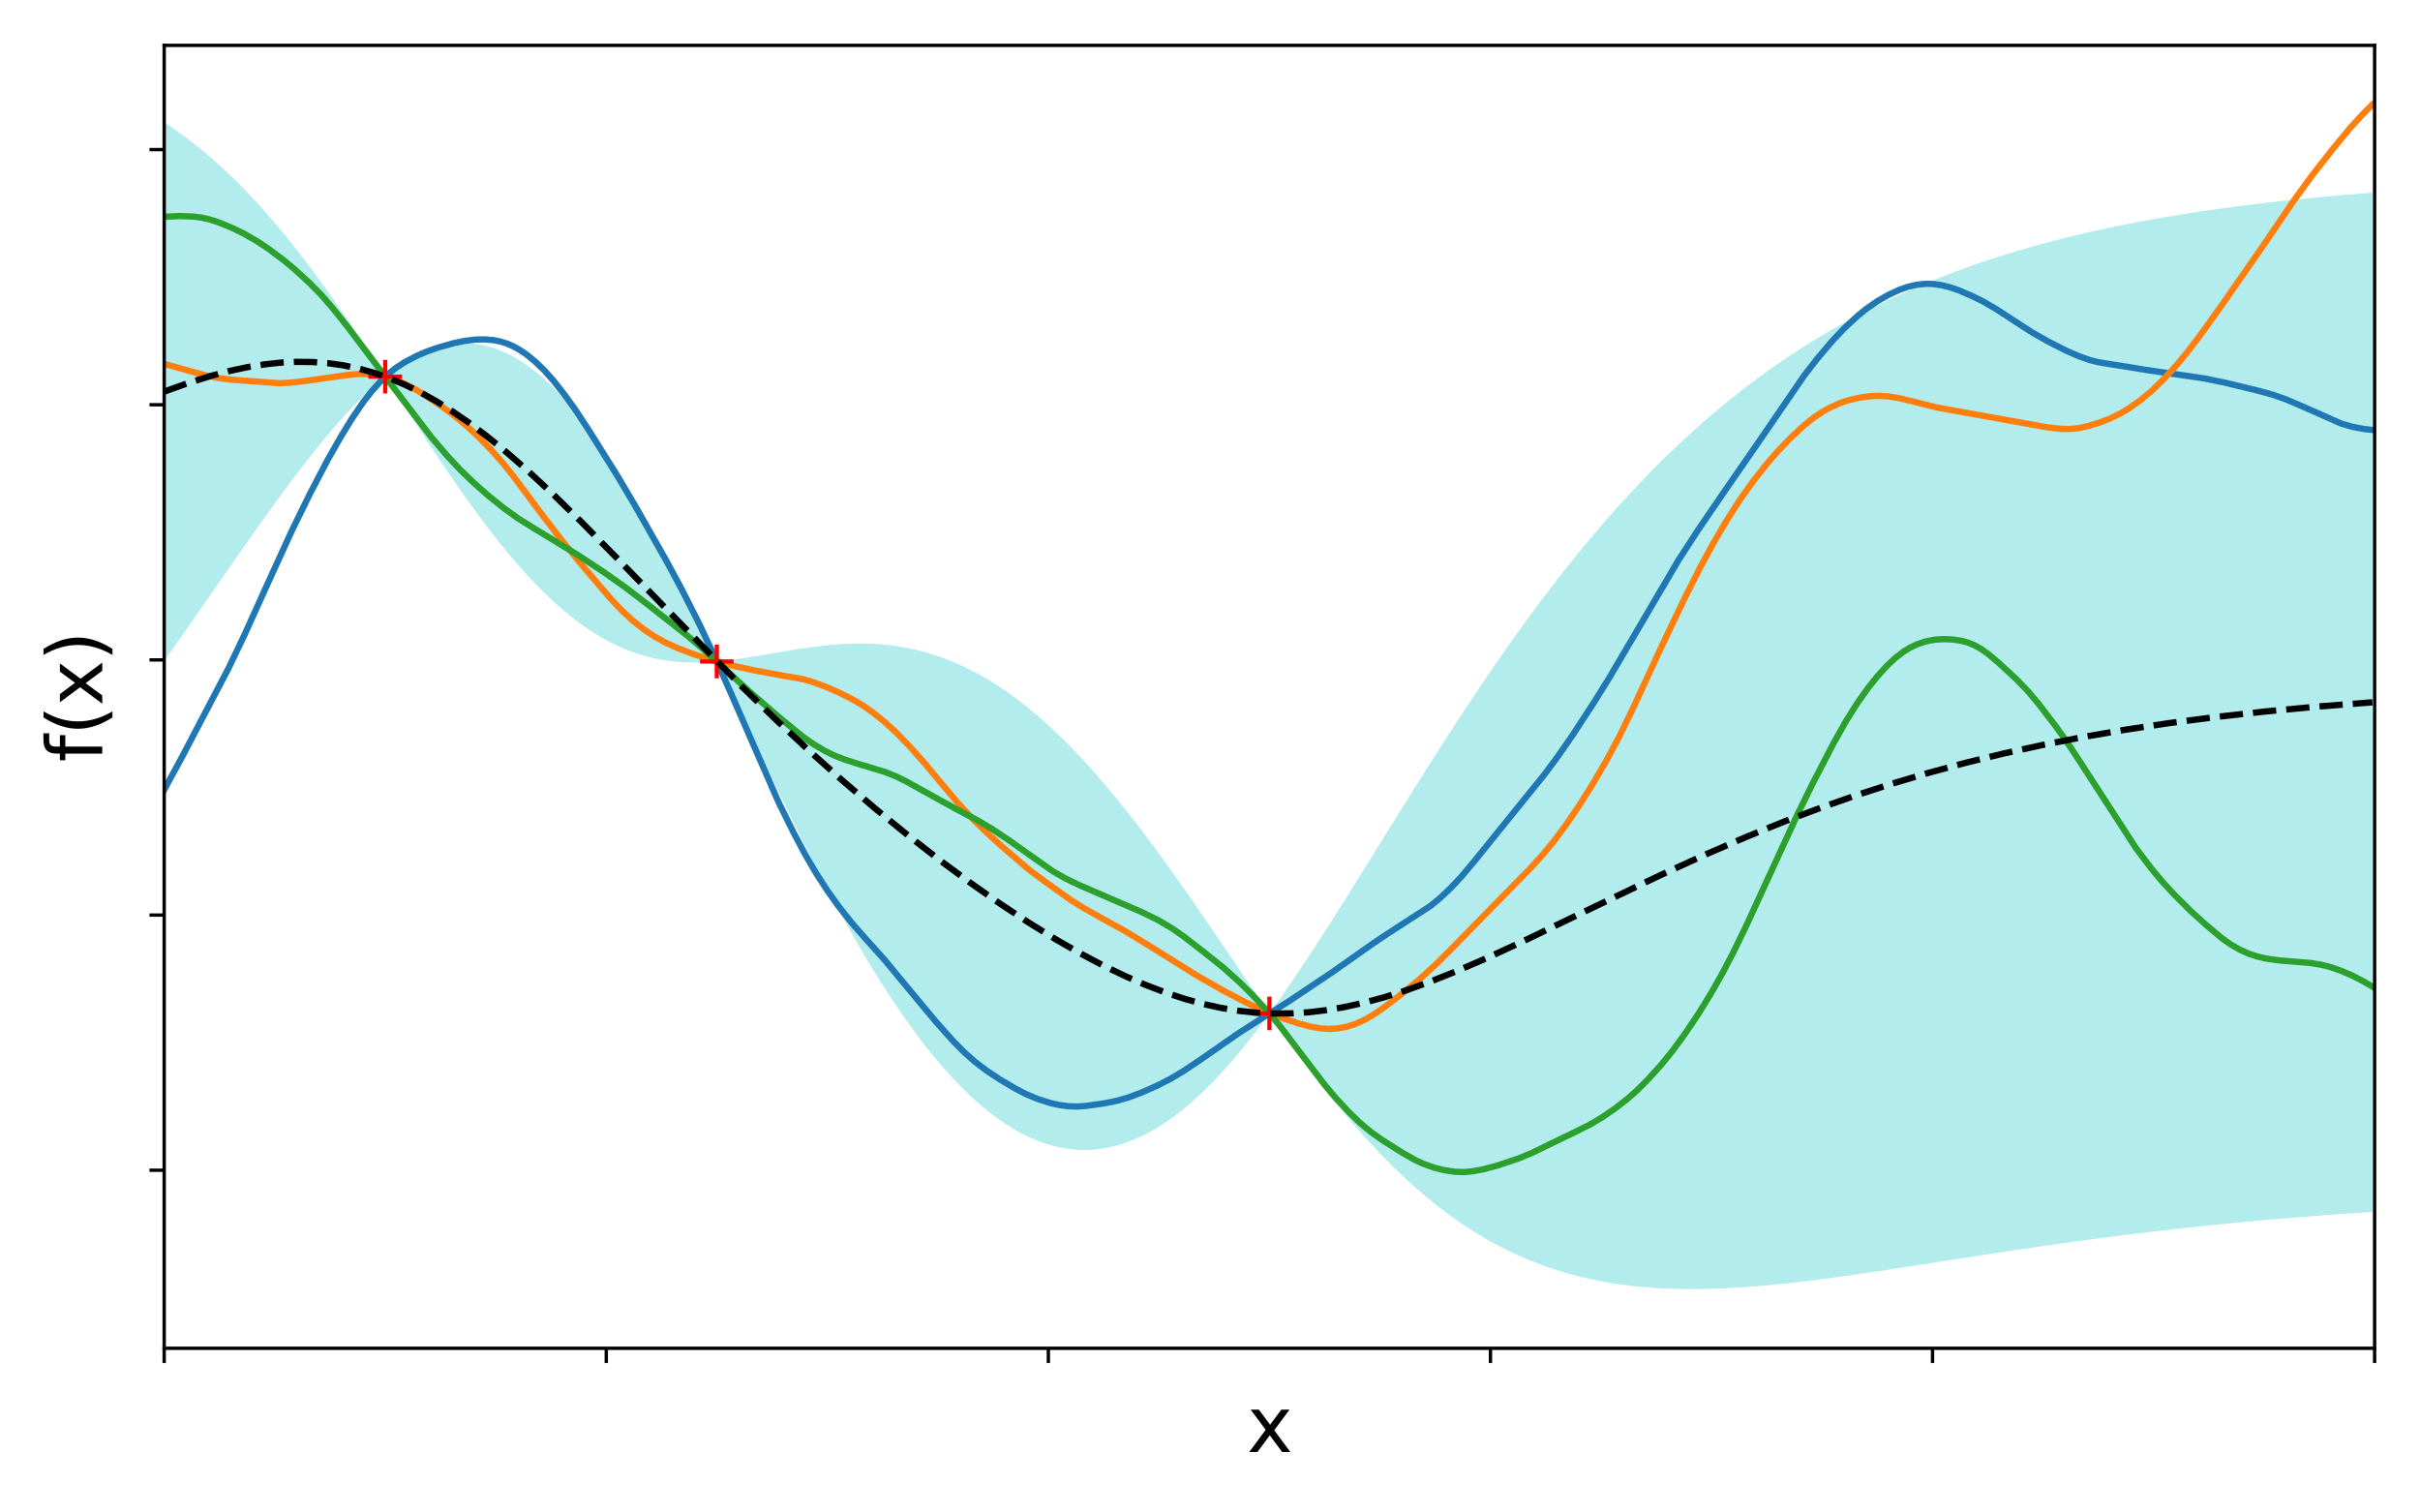 <?xml version="1.0" encoding="utf-8" standalone="no"?>
<!DOCTYPE svg PUBLIC "-//W3C//DTD SVG 1.1//EN"
  "http://www.w3.org/Graphics/SVG/1.1/DTD/svg11.dtd">
<svg xmlns:xlink="http://www.w3.org/1999/xlink" width="576pt" height="360pt" viewBox="0 0 576 360" xmlns="http://www.w3.org/2000/svg" version="1.1">
 <defs>
  <style type="text/css">*{stroke-linejoin: round; stroke-linecap: butt}</style>
 </defs>
 <g id="figure_1">
  <g id="patch_1">
   <path d="M 0 360 
L 576 360 
L 576 0 
L 0 0 
z
" style="fill: #ffffff"/>
  </g>
  <g id="axes_1">
   <g id="patch_2">
    <path d="M 39.08 320.92 
L 565.2 320.92 
L 565.2 10.8 
L 39.08 10.8 
z
" style="fill: #ffffff"/>
   </g>
   <g id="patch_3">
    <path d="M 39.08 157.317 
L 39.606 156.574 
L 40.132 155.83 
L 40.658 155.084 
L 41.184 154.338 
L 41.711 153.59 
L 42.237 152.841 
L 42.763 152.091 
L 43.289 151.34 
L 43.815 150.588 
L 44.341 149.835 
L 44.867 149.082 
L 45.393 148.327 
L 45.92 147.572 
L 46.446 146.817 
L 46.972 146.06 
L 47.498 145.304 
L 48.024 144.547 
L 48.55 143.789 
L 49.076 143.031 
L 49.602 142.273 
L 50.129 141.515 
L 50.655 140.757 
L 51.181 139.999 
L 51.707 139.241 
L 52.233 138.483 
L 52.759 137.725 
L 53.285 136.968 
L 53.811 136.211 
L 54.337 135.454 
L 54.864 134.698 
L 55.39 133.943 
L 55.916 133.188 
L 56.442 132.435 
L 56.968 131.682 
L 57.494 130.93 
L 58.02 130.18 
L 58.546 129.43 
L 59.073 128.682 
L 59.599 127.935 
L 60.125 127.19 
L 60.651 126.446 
L 61.177 125.704 
L 61.703 124.964 
L 62.229 124.225 
L 62.755 123.489 
L 63.282 122.755 
L 63.808 122.023 
L 64.334 121.293 
L 64.86 120.565 
L 65.386 119.841 
L 65.912 119.118 
L 66.438 118.399 
L 66.964 117.682 
L 67.49 116.969 
L 68.017 116.258 
L 68.543 115.551 
L 69.069 114.847 
L 69.595 114.146 
L 70.121 113.449 
L 70.647 112.756 
L 71.173 112.067 
L 71.699 111.381 
L 72.226 110.7 
L 72.752 110.023 
L 73.278 109.35 
L 73.804 108.682 
L 74.33 108.018 
L 74.856 107.359 
L 75.382 106.705 
L 75.908 106.056 
L 76.435 105.412 
L 76.961 104.774 
L 77.487 104.141 
L 78.013 103.513 
L 78.539 102.891 
L 79.065 102.275 
L 79.591 101.665 
L 80.117 101.062 
L 80.643 100.464 
L 81.17 99.873 
L 81.696 99.289 
L 82.222 98.711 
L 82.748 98.14 
L 83.274 97.577 
L 83.8 97.02 
L 84.326 96.471 
L 84.852 95.93 
L 85.379 95.396 
L 85.905 94.87 
L 86.431 94.352 
L 86.957 93.842 
L 87.483 93.341 
L 88.009 92.848 
L 88.535 92.364 
L 89.061 91.888 
L 89.588 91.422 
L 90.114 90.966 
L 90.64 90.519 
L 91.166 90.086 
L 91.692 89.767 
L 92.218 90.467 
L 92.744 91.272 
L 93.27 92.081 
L 93.796 92.892 
L 94.323 93.703 
L 94.849 94.515 
L 95.375 95.327 
L 95.901 96.139 
L 96.427 96.95 
L 96.953 97.761 
L 97.479 98.571 
L 98.005 99.381 
L 98.532 100.189 
L 99.058 100.996 
L 99.584 101.802 
L 100.11 102.606 
L 100.636 103.409 
L 101.162 104.21 
L 101.688 105.009 
L 102.214 105.806 
L 102.741 106.6 
L 103.267 107.392 
L 103.793 108.182 
L 104.319 108.969 
L 104.845 109.753 
L 105.371 110.534 
L 105.897 111.312 
L 106.423 112.086 
L 106.949 112.857 
L 107.476 113.625 
L 108.002 114.389 
L 108.528 115.149 
L 109.054 115.905 
L 109.58 116.657 
L 110.106 117.405 
L 110.632 118.148 
L 111.158 118.887 
L 111.685 119.622 
L 112.211 120.352 
L 112.737 121.076 
L 113.263 121.796 
L 113.789 122.511 
L 114.315 123.221 
L 114.841 123.925 
L 115.367 124.624 
L 115.894 125.318 
L 116.42 126.005 
L 116.946 126.687 
L 117.472 127.364 
L 117.998 128.034 
L 118.524 128.698 
L 119.05 129.356 
L 119.576 130.008 
L 120.102 130.654 
L 120.629 131.293 
L 121.155 131.926 
L 121.681 132.552 
L 122.207 133.172 
L 122.733 133.784 
L 123.259 134.39 
L 123.785 134.989 
L 124.311 135.581 
L 124.838 136.166 
L 125.364 136.744 
L 125.89 137.314 
L 126.416 137.878 
L 126.942 138.434 
L 127.468 138.982 
L 127.994 139.523 
L 128.52 140.057 
L 129.047 140.583 
L 129.573 141.101 
L 130.099 141.612 
L 130.625 142.115 
L 131.151 142.61 
L 131.677 143.097 
L 132.203 143.576 
L 132.729 144.048 
L 133.255 144.511 
L 133.782 144.967 
L 134.308 145.414 
L 134.834 145.854 
L 135.36 146.285 
L 135.886 146.708 
L 136.412 147.123 
L 136.938 147.53 
L 137.464 147.928 
L 137.991 148.318 
L 138.517 148.7 
L 139.043 149.074 
L 139.569 149.44 
L 140.095 149.797 
L 140.621 150.146 
L 141.147 150.487 
L 141.673 150.819 
L 142.2 151.143 
L 142.726 151.459 
L 143.252 151.767 
L 143.778 152.066 
L 144.304 152.357 
L 144.83 152.64 
L 145.356 152.915 
L 145.882 153.181 
L 146.408 153.439 
L 146.935 153.689 
L 147.461 153.931 
L 147.987 154.165 
L 148.513 154.391 
L 149.039 154.609 
L 149.565 154.818 
L 150.091 155.02 
L 150.617 155.214 
L 151.144 155.4 
L 151.67 155.578 
L 152.196 155.748 
L 152.722 155.911 
L 153.248 156.066 
L 153.774 156.213 
L 154.3 156.353 
L 154.826 156.486 
L 155.353 156.611 
L 155.879 156.728 
L 156.405 156.839 
L 156.931 156.942 
L 157.457 157.038 
L 157.983 157.127 
L 158.509 157.21 
L 159.035 157.285 
L 159.561 157.354 
L 160.088 157.416 
L 160.614 157.472 
L 161.14 157.521 
L 161.666 157.564 
L 162.192 157.6 
L 162.718 157.631 
L 163.244 157.656 
L 163.77 157.674 
L 164.297 157.687 
L 164.823 157.695 
L 165.349 157.697 
L 165.875 157.694 
L 166.401 157.685 
L 166.927 157.672 
L 167.453 157.654 
L 167.979 157.631 
L 168.506 157.603 
L 169.032 157.572 
L 169.558 157.538 
L 170.084 157.503 
L 170.61 157.567 
L 171.136 158.572 
L 171.662 159.68 
L 172.188 160.794 
L 172.714 161.911 
L 173.241 163.029 
L 173.767 164.147 
L 174.293 165.267 
L 174.819 166.387 
L 175.345 167.507 
L 175.871 168.627 
L 176.397 169.748 
L 176.923 170.867 
L 177.45 171.987 
L 177.976 173.105 
L 178.502 174.223 
L 179.028 175.339 
L 179.554 176.455 
L 180.08 177.569 
L 180.606 178.681 
L 181.132 179.792 
L 181.659 180.9 
L 182.185 182.007 
L 182.711 183.111 
L 183.237 184.213 
L 183.763 185.313 
L 184.289 186.41 
L 184.815 187.504 
L 185.341 188.595 
L 185.867 189.683 
L 186.394 190.768 
L 186.92 191.849 
L 187.446 192.927 
L 187.972 194.001 
L 188.498 195.072 
L 189.024 196.139 
L 189.55 197.201 
L 190.076 198.26 
L 190.603 199.314 
L 191.129 200.364 
L 191.655 201.409 
L 192.181 202.45 
L 192.707 203.486 
L 193.233 204.517 
L 193.759 205.544 
L 194.285 206.565 
L 194.812 207.581 
L 195.338 208.592 
L 195.864 209.598 
L 196.39 210.598 
L 196.916 211.593 
L 197.442 212.582 
L 197.968 213.566 
L 198.494 214.543 
L 199.02 215.515 
L 199.547 216.48 
L 200.073 217.44 
L 200.599 218.394 
L 201.125 219.341 
L 201.651 220.282 
L 202.177 221.216 
L 202.703 222.144 
L 203.229 223.066 
L 203.756 223.981 
L 204.282 224.889 
L 204.808 225.79 
L 205.334 226.685 
L 205.86 227.572 
L 206.386 228.453 
L 206.912 229.327 
L 207.438 230.193 
L 207.965 231.053 
L 208.491 231.905 
L 209.017 232.749 
L 209.543 233.587 
L 210.069 234.417 
L 210.595 235.239 
L 211.121 236.054 
L 211.647 236.862 
L 212.173 237.661 
L 212.7 238.453 
L 213.226 239.237 
L 213.752 240.014 
L 214.278 240.782 
L 214.804 241.543 
L 215.33 242.296 
L 215.856 243.04 
L 216.382 243.777 
L 216.909 244.505 
L 217.435 245.226 
L 217.961 245.938 
L 218.487 246.642 
L 219.013 247.337 
L 219.539 248.025 
L 220.065 248.703 
L 220.591 249.374 
L 221.118 250.036 
L 221.644 250.69 
L 222.17 251.335 
L 222.696 251.971 
L 223.222 252.599 
L 223.748 253.218 
L 224.274 253.829 
L 224.8 254.431 
L 225.326 255.024 
L 225.853 255.608 
L 226.379 256.184 
L 226.905 256.75 
L 227.431 257.308 
L 227.957 257.857 
L 228.483 258.397 
L 229.009 258.928 
L 229.535 259.45 
L 230.062 259.963 
L 230.588 260.467 
L 231.114 260.962 
L 231.64 261.448 
L 232.166 261.925 
L 232.692 262.392 
L 233.218 262.85 
L 233.744 263.3 
L 234.271 263.74 
L 234.797 264.17 
L 235.323 264.592 
L 235.849 265.004 
L 236.375 265.407 
L 236.901 265.8 
L 237.427 266.184 
L 237.953 266.559 
L 238.479 266.925 
L 239.006 267.28 
L 239.532 267.627 
L 240.058 267.964 
L 240.584 268.292 
L 241.11 268.61 
L 241.636 268.918 
L 242.162 269.217 
L 242.688 269.507 
L 243.215 269.787 
L 243.741 270.057 
L 244.267 270.318 
L 244.793 270.569 
L 245.319 270.811 
L 245.845 271.043 
L 246.371 271.265 
L 246.897 271.478 
L 247.424 271.681 
L 247.95 271.874 
L 248.476 272.058 
L 249.002 272.232 
L 249.528 272.396 
L 250.054 272.551 
L 250.58 272.696 
L 251.106 272.831 
L 251.632 272.956 
L 252.159 273.072 
L 252.685 273.177 
L 253.211 273.273 
L 253.737 273.36 
L 254.263 273.436 
L 254.789 273.503 
L 255.315 273.56 
L 255.841 273.607 
L 256.368 273.644 
L 256.894 273.672 
L 257.42 273.69 
L 257.946 273.698 
L 258.472 273.696 
L 258.998 273.684 
L 259.524 273.663 
L 260.05 273.632 
L 260.577 273.591 
L 261.103 273.54 
L 261.629 273.479 
L 262.155 273.409 
L 262.681 273.328 
L 263.207 273.238 
L 263.733 273.139 
L 264.259 273.029 
L 264.785 272.91 
L 265.312 272.781 
L 265.838 272.642 
L 266.364 272.494 
L 266.89 272.335 
L 267.416 272.167 
L 267.942 271.99 
L 268.468 271.802 
L 268.994 271.605 
L 269.521 271.399 
L 270.047 271.182 
L 270.573 270.957 
L 271.099 270.721 
L 271.625 270.476 
L 272.151 270.221 
L 272.677 269.957 
L 273.203 269.683 
L 273.73 269.4 
L 274.256 269.107 
L 274.782 268.805 
L 275.308 268.493 
L 275.834 268.173 
L 276.36 267.842 
L 276.886 267.502 
L 277.412 267.153 
L 277.938 266.795 
L 278.465 266.428 
L 278.991 266.051 
L 279.517 265.665 
L 280.043 265.27 
L 280.569 264.866 
L 281.095 264.453 
L 281.621 264.031 
L 282.147 263.6 
L 282.674 263.16 
L 283.2 262.711 
L 283.726 262.253 
L 284.252 261.787 
L 284.778 261.312 
L 285.304 260.828 
L 285.83 260.336 
L 286.356 259.835 
L 286.883 259.325 
L 287.409 258.807 
L 287.935 258.281 
L 288.461 257.747 
L 288.987 257.204 
L 289.513 256.653 
L 290.039 256.095 
L 290.565 255.528 
L 291.091 254.953 
L 291.618 254.37 
L 292.144 253.78 
L 292.67 253.182 
L 293.196 252.576 
L 293.722 251.963 
L 294.248 251.343 
L 294.774 250.715 
L 295.3 250.08 
L 295.827 249.437 
L 296.353 248.788 
L 296.879 248.132 
L 297.405 247.469 
L 297.931 246.8 
L 298.457 246.123 
L 298.983 245.441 
L 299.509 244.752 
L 300.036 244.057 
L 300.562 243.357 
L 301.088 242.651 
L 301.614 241.943 
L 302.14 241.335 
L 302.666 241.98 
L 303.192 242.73 
L 303.718 243.481 
L 304.244 244.23 
L 304.771 244.976 
L 305.297 245.72 
L 305.823 246.462 
L 306.349 247.2 
L 306.875 247.936 
L 307.401 248.668 
L 307.927 249.397 
L 308.453 250.123 
L 308.98 250.845 
L 309.506 251.564 
L 310.032 252.279 
L 310.558 252.99 
L 311.084 253.698 
L 311.61 254.402 
L 312.136 255.101 
L 312.662 255.797 
L 313.189 256.489 
L 313.715 257.176 
L 314.241 257.86 
L 314.767 258.539 
L 315.293 259.213 
L 315.819 259.883 
L 316.345 260.549 
L 316.871 261.21 
L 317.397 261.867 
L 317.924 262.519 
L 318.45 263.166 
L 318.976 263.809 
L 319.502 264.447 
L 320.028 265.08 
L 320.554 265.708 
L 321.08 266.331 
L 321.606 266.949 
L 322.133 267.563 
L 322.659 268.171 
L 323.185 268.775 
L 323.711 269.373 
L 324.237 269.966 
L 324.763 270.554 
L 325.289 271.137 
L 325.815 271.715 
L 326.342 272.288 
L 326.868 272.855 
L 327.394 273.418 
L 327.92 273.975 
L 328.446 274.527 
L 328.972 275.073 
L 329.498 275.614 
L 330.024 276.15 
L 330.55 276.681 
L 331.077 277.207 
L 331.603 277.727 
L 332.129 278.242 
L 332.655 278.751 
L 333.181 279.256 
L 333.707 279.754 
L 334.233 280.248 
L 334.759 280.736 
L 335.286 281.219 
L 335.812 281.697 
L 336.338 282.17 
L 336.864 282.637 
L 337.39 283.099 
L 337.916 283.555 
L 338.442 284.006 
L 338.968 284.452 
L 339.495 284.893 
L 340.021 285.329 
L 340.547 285.759 
L 341.073 286.184 
L 341.599 286.604 
L 342.125 287.018 
L 342.651 287.428 
L 343.177 287.832 
L 343.703 288.231 
L 344.23 288.625 
L 344.756 289.014 
L 345.282 289.398 
L 345.808 289.777 
L 346.334 290.15 
L 346.86 290.519 
L 347.386 290.882 
L 347.912 291.241 
L 348.439 291.595 
L 348.965 291.943 
L 349.491 292.287 
L 350.017 292.626 
L 350.543 292.96 
L 351.069 293.289 
L 351.595 293.613 
L 352.121 293.932 
L 352.648 294.247 
L 353.174 294.557 
L 353.7 294.862 
L 354.226 295.162 
L 354.752 295.458 
L 355.278 295.749 
L 355.804 296.036 
L 356.33 296.317 
L 356.856 296.595 
L 357.383 296.867 
L 357.909 297.136 
L 358.435 297.399 
L 358.961 297.659 
L 359.487 297.914 
L 360.013 298.164 
L 360.539 298.41 
L 361.065 298.652 
L 361.592 298.89 
L 362.118 299.123 
L 362.644 299.352 
L 363.17 299.577 
L 363.696 299.797 
L 364.222 300.014 
L 364.748 300.226 
L 365.274 300.434 
L 365.801 300.639 
L 366.327 300.839 
L 366.853 301.035 
L 367.379 301.228 
L 367.905 301.416 
L 368.431 301.6 
L 368.957 301.781 
L 369.483 301.958 
L 370.009 302.131 
L 370.536 302.3 
L 371.062 302.466 
L 371.588 302.628 
L 372.114 302.786 
L 372.64 302.941 
L 373.166 303.092 
L 373.692 303.239 
L 374.218 303.383 
L 374.745 303.524 
L 375.271 303.661 
L 375.797 303.794 
L 376.323 303.924 
L 376.849 304.051 
L 377.375 304.175 
L 377.901 304.295 
L 378.427 304.412 
L 378.954 304.526 
L 379.48 304.636 
L 380.006 304.744 
L 380.532 304.848 
L 381.058 304.949 
L 381.584 305.047 
L 382.11 305.142 
L 382.636 305.234 
L 383.162 305.324 
L 383.689 305.41 
L 384.215 305.493 
L 384.741 305.574 
L 385.267 305.651 
L 385.793 305.726 
L 386.319 305.798 
L 386.845 305.867 
L 387.371 305.934 
L 387.898 305.998 
L 388.424 306.059 
L 388.95 306.118 
L 389.476 306.174 
L 390.002 306.227 
L 390.528 306.278 
L 391.054 306.327 
L 391.58 306.373 
L 392.107 306.417 
L 392.633 306.458 
L 393.159 306.497 
L 393.685 306.533 
L 394.211 306.567 
L 394.737 306.599 
L 395.263 306.629 
L 395.789 306.656 
L 396.315 306.682 
L 396.842 306.705 
L 397.368 306.726 
L 397.894 306.744 
L 398.42 306.761 
L 398.946 306.776 
L 399.472 306.789 
L 399.998 306.799 
L 400.524 306.808 
L 401.051 306.815 
L 401.577 306.82 
L 402.103 306.823 
L 402.629 306.824 
L 403.155 306.823 
L 403.681 306.82 
L 404.207 306.816 
L 404.733 306.81 
L 405.26 306.802 
L 405.786 306.793 
L 406.312 306.782 
L 406.838 306.769 
L 407.364 306.754 
L 407.89 306.738 
L 408.416 306.721 
L 408.942 306.702 
L 409.468 306.681 
L 409.995 306.659 
L 410.521 306.635 
L 411.047 306.61 
L 411.573 306.583 
L 412.099 306.555 
L 412.625 306.526 
L 413.151 306.495 
L 413.677 306.463 
L 414.204 306.43 
L 414.73 306.395 
L 415.256 306.359 
L 415.782 306.322 
L 416.308 306.284 
L 416.834 306.244 
L 417.36 306.203 
L 417.886 306.161 
L 418.413 306.118 
L 418.939 306.074 
L 419.465 306.029 
L 419.991 305.982 
L 420.517 305.935 
L 421.043 305.886 
L 421.569 305.837 
L 422.095 305.786 
L 422.621 305.735 
L 423.148 305.683 
L 423.674 305.629 
L 424.2 305.575 
L 424.726 305.52 
L 425.252 305.464 
L 425.778 305.407 
L 426.304 305.349 
L 426.83 305.29 
L 427.357 305.231 
L 427.883 305.171 
L 428.409 305.11 
L 428.935 305.048 
L 429.461 304.985 
L 429.987 304.922 
L 430.513 304.858 
L 431.039 304.794 
L 431.566 304.728 
L 432.092 304.662 
L 432.618 304.596 
L 433.144 304.529 
L 433.67 304.461 
L 434.196 304.392 
L 434.722 304.323 
L 435.248 304.254 
L 435.774 304.184 
L 436.301 304.113 
L 436.827 304.042 
L 437.353 303.97 
L 437.879 303.898 
L 438.405 303.825 
L 438.931 303.752 
L 439.457 303.678 
L 439.983 303.604 
L 440.51 303.53 
L 441.036 303.455 
L 441.562 303.38 
L 442.088 303.304 
L 442.614 303.228 
L 443.14 303.152 
L 443.666 303.075 
L 444.192 302.998 
L 444.719 302.921 
L 445.245 302.843 
L 445.771 302.765 
L 446.297 302.687 
L 446.823 302.609 
L 447.349 302.53 
L 447.875 302.451 
L 448.401 302.372 
L 448.927 302.292 
L 449.454 302.212 
L 449.98 302.132 
L 450.506 302.052 
L 451.032 301.972 
L 451.558 301.891 
L 452.084 301.811 
L 452.61 301.73 
L 453.136 301.649 
L 453.663 301.568 
L 454.189 301.487 
L 454.715 301.405 
L 455.241 301.324 
L 455.767 301.242 
L 456.293 301.161 
L 456.819 301.079 
L 457.345 300.997 
L 457.872 300.915 
L 458.398 300.833 
L 458.924 300.751 
L 459.45 300.669 
L 459.976 300.587 
L 460.502 300.505 
L 461.028 300.423 
L 461.554 300.341 
L 462.08 300.259 
L 462.607 300.177 
L 463.133 300.095 
L 463.659 300.013 
L 464.185 299.931 
L 464.711 299.849 
L 465.237 299.767 
L 465.763 299.685 
L 466.289 299.603 
L 466.816 299.521 
L 467.342 299.439 
L 467.868 299.358 
L 468.394 299.276 
L 468.92 299.194 
L 469.446 299.113 
L 469.972 299.032 
L 470.498 298.95 
L 471.025 298.869 
L 471.551 298.788 
L 472.077 298.707 
L 472.603 298.627 
L 473.129 298.546 
L 473.655 298.466 
L 474.181 298.385 
L 474.707 298.305 
L 475.233 298.225 
L 475.76 298.145 
L 476.286 298.065 
L 476.812 297.986 
L 477.338 297.906 
L 477.864 297.827 
L 478.39 297.748 
L 478.916 297.669 
L 479.442 297.59 
L 479.969 297.512 
L 480.495 297.434 
L 481.021 297.355 
L 481.547 297.277 
L 482.073 297.2 
L 482.599 297.122 
L 483.125 297.045 
L 483.651 296.968 
L 484.178 296.891 
L 484.704 296.814 
L 485.23 296.738 
L 485.756 296.662 
L 486.282 296.586 
L 486.808 296.51 
L 487.334 296.435 
L 487.86 296.359 
L 488.386 296.284 
L 488.913 296.209 
L 489.439 296.135 
L 489.965 296.061 
L 490.491 295.987 
L 491.017 295.913 
L 491.543 295.839 
L 492.069 295.766 
L 492.595 295.693 
L 493.122 295.62 
L 493.648 295.548 
L 494.174 295.476 
L 494.7 295.404 
L 495.226 295.332 
L 495.752 295.261 
L 496.278 295.19 
L 496.804 295.119 
L 497.331 295.048 
L 497.857 294.978 
L 498.383 294.908 
L 498.909 294.838 
L 499.435 294.769 
L 499.961 294.7 
L 500.487 294.631 
L 501.013 294.562 
L 501.539 294.494 
L 502.066 294.426 
L 502.592 294.359 
L 503.118 294.291 
L 503.644 294.224 
L 504.17 294.157 
L 504.696 294.091 
L 505.222 294.025 
L 505.748 293.959 
L 506.275 293.893 
L 506.801 293.828 
L 507.327 293.763 
L 507.853 293.698 
L 508.379 293.634 
L 508.905 293.57 
L 509.431 293.506 
L 509.957 293.442 
L 510.484 293.379 
L 511.01 293.316 
L 511.536 293.254 
L 512.062 293.192 
L 512.588 293.13 
L 513.114 293.068 
L 513.64 293.007 
L 514.166 292.946 
L 514.692 292.885 
L 515.219 292.824 
L 515.745 292.764 
L 516.271 292.705 
L 516.797 292.645 
L 517.323 292.586 
L 517.849 292.527 
L 518.375 292.469 
L 518.901 292.41 
L 519.428 292.352 
L 519.954 292.295 
L 520.48 292.237 
L 521.006 292.18 
L 521.532 292.124 
L 522.058 292.067 
L 522.584 292.011 
L 523.11 291.955 
L 523.637 291.9 
L 524.163 291.845 
L 524.689 291.79 
L 525.215 291.735 
L 525.741 291.681 
L 526.267 291.627 
L 526.793 291.573 
L 527.319 291.52 
L 527.845 291.467 
L 528.372 291.414 
L 528.898 291.362 
L 529.424 291.31 
L 529.95 291.258 
L 530.476 291.206 
L 531.002 291.155 
L 531.528 291.104 
L 532.054 291.054 
L 532.581 291.003 
L 533.107 290.953 
L 533.633 290.904 
L 534.159 290.854 
L 534.685 290.805 
L 535.211 290.756 
L 535.737 290.708 
L 536.263 290.659 
L 536.79 290.611 
L 537.316 290.564 
L 537.842 290.516 
L 538.368 290.469 
L 538.894 290.423 
L 539.42 290.376 
L 539.946 290.33 
L 540.472 290.284 
L 540.998 290.238 
L 541.525 290.193 
L 542.051 290.148 
L 542.577 290.103 
L 543.103 290.058 
L 543.629 290.014 
L 544.155 289.97 
L 544.681 289.927 
L 545.207 289.883 
L 545.734 289.84 
L 546.26 289.797 
L 546.786 289.755 
L 547.312 289.712 
L 547.838 289.67 
L 548.364 289.629 
L 548.89 289.587 
L 549.416 289.546 
L 549.943 289.505 
L 550.469 289.464 
L 550.995 289.424 
L 551.521 289.384 
L 552.047 289.344 
L 552.573 289.304 
L 553.099 289.265 
L 553.625 289.226 
L 554.151 289.187 
L 554.678 289.149 
L 555.204 289.11 
L 555.73 289.072 
L 556.256 289.035 
L 556.782 288.997 
L 557.308 288.96 
L 557.834 288.923 
L 558.36 288.886 
L 558.887 288.849 
L 559.413 288.813 
L 559.939 288.777 
L 560.465 288.741 
L 560.991 288.706 
L 561.517 288.671 
L 562.043 288.636 
L 562.569 288.601 
L 563.096 288.566 
L 563.622 288.532 
L 564.148 288.498 
L 564.674 288.464 
L 564.674 45.862 
L 564.148 45.902 
L 563.622 45.943 
L 563.096 45.985 
L 562.569 46.027 
L 562.043 46.069 
L 561.517 46.111 
L 560.991 46.154 
L 560.465 46.197 
L 559.939 46.241 
L 559.413 46.285 
L 558.887 46.329 
L 558.36 46.374 
L 557.834 46.419 
L 557.308 46.465 
L 556.782 46.511 
L 556.256 46.557 
L 555.73 46.604 
L 555.204 46.651 
L 554.678 46.698 
L 554.151 46.746 
L 553.625 46.795 
L 553.099 46.843 
L 552.573 46.893 
L 552.047 46.942 
L 551.521 46.992 
L 550.995 47.043 
L 550.469 47.094 
L 549.943 47.145 
L 549.416 47.197 
L 548.89 47.249 
L 548.364 47.301 
L 547.838 47.355 
L 547.312 47.408 
L 546.786 47.462 
L 546.26 47.517 
L 545.734 47.572 
L 545.207 47.627 
L 544.681 47.683 
L 544.155 47.739 
L 543.629 47.796 
L 543.103 47.853 
L 542.577 47.911 
L 542.051 47.969 
L 541.525 48.028 
L 540.998 48.088 
L 540.472 48.147 
L 539.946 48.208 
L 539.42 48.269 
L 538.894 48.33 
L 538.368 48.392 
L 537.842 48.454 
L 537.316 48.517 
L 536.79 48.581 
L 536.263 48.645 
L 535.737 48.709 
L 535.211 48.774 
L 534.685 48.84 
L 534.159 48.906 
L 533.633 48.973 
L 533.107 49.04 
L 532.581 49.108 
L 532.054 49.177 
L 531.528 49.246 
L 531.002 49.316 
L 530.476 49.386 
L 529.95 49.457 
L 529.424 49.528 
L 528.898 49.6 
L 528.372 49.673 
L 527.845 49.746 
L 527.319 49.82 
L 526.793 49.895 
L 526.267 49.97 
L 525.741 50.046 
L 525.215 50.122 
L 524.689 50.199 
L 524.163 50.277 
L 523.637 50.356 
L 523.11 50.435 
L 522.584 50.515 
L 522.058 50.595 
L 521.532 50.676 
L 521.006 50.758 
L 520.48 50.84 
L 519.954 50.924 
L 519.428 51.007 
L 518.901 51.092 
L 518.375 51.177 
L 517.849 51.263 
L 517.323 51.35 
L 516.797 51.438 
L 516.271 51.526 
L 515.745 51.615 
L 515.219 51.705 
L 514.692 51.795 
L 514.166 51.886 
L 513.64 51.978 
L 513.114 52.071 
L 512.588 52.165 
L 512.062 52.259 
L 511.536 52.354 
L 511.01 52.45 
L 510.484 52.547 
L 509.957 52.645 
L 509.431 52.743 
L 508.905 52.842 
L 508.379 52.942 
L 507.853 53.043 
L 507.327 53.145 
L 506.801 53.248 
L 506.275 53.351 
L 505.748 53.455 
L 505.222 53.561 
L 504.696 53.667 
L 504.17 53.774 
L 503.644 53.882 
L 503.118 53.99 
L 502.592 54.1 
L 502.066 54.211 
L 501.539 54.322 
L 501.013 54.435 
L 500.487 54.548 
L 499.961 54.662 
L 499.435 54.778 
L 498.909 54.894 
L 498.383 55.011 
L 497.857 55.129 
L 497.331 55.249 
L 496.804 55.369 
L 496.278 55.49 
L 495.752 55.612 
L 495.226 55.735 
L 494.7 55.86 
L 494.174 55.985 
L 493.648 56.111 
L 493.122 56.239 
L 492.595 56.367 
L 492.069 56.497 
L 491.543 56.627 
L 491.017 56.759 
L 490.491 56.892 
L 489.965 57.025 
L 489.439 57.16 
L 488.913 57.296 
L 488.386 57.434 
L 487.86 57.572 
L 487.334 57.711 
L 486.808 57.852 
L 486.282 57.994 
L 485.756 58.137 
L 485.23 58.281 
L 484.704 58.426 
L 484.178 58.573 
L 483.651 58.721 
L 483.125 58.869 
L 482.599 59.02 
L 482.073 59.171 
L 481.547 59.324 
L 481.021 59.478 
L 480.495 59.633 
L 479.969 59.789 
L 479.442 59.947 
L 478.916 60.106 
L 478.39 60.266 
L 477.864 60.428 
L 477.338 60.591 
L 476.812 60.755 
L 476.286 60.921 
L 475.76 61.088 
L 475.233 61.256 
L 474.707 61.426 
L 474.181 61.597 
L 473.655 61.77 
L 473.129 61.944 
L 472.603 62.119 
L 472.077 62.296 
L 471.551 62.474 
L 471.025 62.653 
L 470.498 62.835 
L 469.972 63.017 
L 469.446 63.201 
L 468.92 63.387 
L 468.394 63.574 
L 467.868 63.762 
L 467.342 63.952 
L 466.816 64.144 
L 466.289 64.337 
L 465.763 64.532 
L 465.237 64.728 
L 464.711 64.926 
L 464.185 65.125 
L 463.659 65.326 
L 463.133 65.529 
L 462.607 65.733 
L 462.08 65.939 
L 461.554 66.147 
L 461.028 66.356 
L 460.502 66.567 
L 459.976 66.78 
L 459.45 66.994 
L 458.924 67.21 
L 458.398 67.428 
L 457.872 67.647 
L 457.345 67.868 
L 456.819 68.091 
L 456.293 68.316 
L 455.767 68.543 
L 455.241 68.771 
L 454.715 69.001 
L 454.189 69.233 
L 453.663 69.467 
L 453.136 69.702 
L 452.61 69.94 
L 452.084 70.179 
L 451.558 70.42 
L 451.032 70.663 
L 450.506 70.908 
L 449.98 71.155 
L 449.454 71.404 
L 448.927 71.655 
L 448.401 71.908 
L 447.875 72.163 
L 447.349 72.419 
L 446.823 72.678 
L 446.297 72.939 
L 445.771 73.202 
L 445.245 73.466 
L 444.719 73.733 
L 444.192 74.002 
L 443.666 74.273 
L 443.14 74.546 
L 442.614 74.822 
L 442.088 75.099 
L 441.562 75.378 
L 441.036 75.66 
L 440.51 75.944 
L 439.983 76.23 
L 439.457 76.518 
L 438.931 76.808 
L 438.405 77.101 
L 437.879 77.396 
L 437.353 77.693 
L 436.827 77.992 
L 436.301 78.293 
L 435.774 78.597 
L 435.248 78.903 
L 434.722 79.212 
L 434.196 79.523 
L 433.67 79.836 
L 433.144 80.151 
L 432.618 80.469 
L 432.092 80.789 
L 431.566 81.112 
L 431.039 81.437 
L 430.513 81.764 
L 429.987 82.094 
L 429.461 82.426 
L 428.935 82.761 
L 428.409 83.098 
L 427.883 83.438 
L 427.357 83.78 
L 426.83 84.125 
L 426.304 84.472 
L 425.778 84.822 
L 425.252 85.175 
L 424.726 85.53 
L 424.2 85.887 
L 423.674 86.247 
L 423.148 86.61 
L 422.621 86.976 
L 422.095 87.344 
L 421.569 87.714 
L 421.043 88.088 
L 420.517 88.464 
L 419.991 88.843 
L 419.465 89.224 
L 418.939 89.608 
L 418.413 89.995 
L 417.886 90.385 
L 417.36 90.778 
L 416.834 91.173 
L 416.308 91.571 
L 415.782 91.972 
L 415.256 92.375 
L 414.73 92.782 
L 414.204 93.191 
L 413.677 93.603 
L 413.151 94.018 
L 412.625 94.436 
L 412.099 94.857 
L 411.573 95.281 
L 411.047 95.708 
L 410.521 96.137 
L 409.995 96.57 
L 409.468 97.005 
L 408.942 97.444 
L 408.416 97.885 
L 407.89 98.33 
L 407.364 98.777 
L 406.838 99.228 
L 406.312 99.681 
L 405.786 100.138 
L 405.26 100.598 
L 404.733 101.06 
L 404.207 101.526 
L 403.681 101.995 
L 403.155 102.467 
L 402.629 102.942 
L 402.103 103.42 
L 401.577 103.901 
L 401.051 104.386 
L 400.524 104.873 
L 399.998 105.364 
L 399.472 105.858 
L 398.946 106.355 
L 398.42 106.855 
L 397.894 107.359 
L 397.368 107.865 
L 396.842 108.375 
L 396.315 108.888 
L 395.789 109.405 
L 395.263 109.924 
L 394.737 110.447 
L 394.211 110.973 
L 393.685 111.503 
L 393.159 112.035 
L 392.633 112.571 
L 392.107 113.11 
L 391.58 113.653 
L 391.054 114.198 
L 390.528 114.748 
L 390.002 115.3 
L 389.476 115.856 
L 388.95 116.415 
L 388.424 116.977 
L 387.898 117.543 
L 387.371 118.112 
L 386.845 118.684 
L 386.319 119.26 
L 385.793 119.839 
L 385.267 120.421 
L 384.741 121.007 
L 384.215 121.596 
L 383.689 122.188 
L 383.162 122.784 
L 382.636 123.383 
L 382.11 123.986 
L 381.584 124.592 
L 381.058 125.201 
L 380.532 125.813 
L 380.006 126.429 
L 379.48 127.049 
L 378.954 127.671 
L 378.427 128.297 
L 377.901 128.927 
L 377.375 129.559 
L 376.849 130.196 
L 376.323 130.835 
L 375.797 131.478 
L 375.271 132.124 
L 374.745 132.773 
L 374.218 133.426 
L 373.692 134.082 
L 373.166 134.742 
L 372.64 135.404 
L 372.114 136.07 
L 371.588 136.74 
L 371.062 137.412 
L 370.536 138.088 
L 370.009 138.768 
L 369.483 139.45 
L 368.957 140.136 
L 368.431 140.825 
L 367.905 141.517 
L 367.379 142.212 
L 366.853 142.911 
L 366.327 143.613 
L 365.801 144.318 
L 365.274 145.026 
L 364.748 145.737 
L 364.222 146.451 
L 363.696 147.169 
L 363.17 147.889 
L 362.644 148.613 
L 362.118 149.34 
L 361.592 150.07 
L 361.065 150.803 
L 360.539 151.539 
L 360.013 152.277 
L 359.487 153.019 
L 358.961 153.764 
L 358.435 154.512 
L 357.909 155.262 
L 357.383 156.016 
L 356.856 156.772 
L 356.33 157.531 
L 355.804 158.293 
L 355.278 159.058 
L 354.752 159.825 
L 354.226 160.595 
L 353.7 161.368 
L 353.174 162.143 
L 352.648 162.921 
L 352.121 163.702 
L 351.595 164.485 
L 351.069 165.271 
L 350.543 166.059 
L 350.017 166.85 
L 349.491 167.643 
L 348.965 168.438 
L 348.439 169.236 
L 347.912 170.036 
L 347.386 170.838 
L 346.86 171.643 
L 346.334 172.45 
L 345.808 173.258 
L 345.282 174.069 
L 344.756 174.882 
L 344.23 175.697 
L 343.703 176.514 
L 343.177 177.333 
L 342.651 178.153 
L 342.125 178.976 
L 341.599 179.8 
L 341.073 180.626 
L 340.547 181.453 
L 340.021 182.282 
L 339.495 183.113 
L 338.968 183.945 
L 338.442 184.779 
L 337.916 185.614 
L 337.39 186.45 
L 336.864 187.287 
L 336.338 188.126 
L 335.812 188.965 
L 335.286 189.806 
L 334.759 190.648 
L 334.233 191.49 
L 333.707 192.334 
L 333.181 193.178 
L 332.655 194.023 
L 332.129 194.869 
L 331.603 195.715 
L 331.077 196.561 
L 330.55 197.408 
L 330.024 198.256 
L 329.498 199.104 
L 328.972 199.951 
L 328.446 200.799 
L 327.92 201.647 
L 327.394 202.495 
L 326.868 203.343 
L 326.342 204.191 
L 325.815 205.038 
L 325.289 205.885 
L 324.763 206.731 
L 324.237 207.577 
L 323.711 208.422 
L 323.185 209.267 
L 322.659 210.11 
L 322.133 210.953 
L 321.606 211.794 
L 321.08 212.635 
L 320.554 213.474 
L 320.028 214.312 
L 319.502 215.148 
L 318.976 215.983 
L 318.45 216.816 
L 317.924 217.648 
L 317.397 218.477 
L 316.871 219.305 
L 316.345 220.131 
L 315.819 220.954 
L 315.293 221.775 
L 314.767 222.594 
L 314.241 223.41 
L 313.715 224.224 
L 313.189 225.035 
L 312.662 225.843 
L 312.136 226.648 
L 311.61 227.45 
L 311.084 228.248 
L 310.558 229.044 
L 310.032 229.836 
L 309.506 230.624 
L 308.98 231.409 
L 308.453 232.189 
L 307.927 232.966 
L 307.401 233.739 
L 306.875 234.507 
L 306.349 235.271 
L 305.823 236.031 
L 305.297 236.786 
L 304.771 237.536 
L 304.244 238.281 
L 303.718 239.02 
L 303.192 239.754 
L 302.666 240.479 
L 302.14 241.092 
L 301.614 240.445 
L 301.088 239.689 
L 300.562 238.927 
L 300.036 238.164 
L 299.509 237.398 
L 298.983 236.631 
L 298.457 235.862 
L 297.931 235.092 
L 297.405 234.321 
L 296.879 233.549 
L 296.353 232.776 
L 295.827 232.002 
L 295.3 231.227 
L 294.774 230.452 
L 294.248 229.677 
L 293.722 228.902 
L 293.196 228.126 
L 292.67 227.351 
L 292.144 226.575 
L 291.618 225.8 
L 291.091 225.025 
L 290.565 224.25 
L 290.039 223.476 
L 289.513 222.703 
L 288.987 221.931 
L 288.461 221.159 
L 287.935 220.388 
L 287.409 219.619 
L 286.883 218.85 
L 286.356 218.084 
L 285.83 217.318 
L 285.304 216.554 
L 284.778 215.791 
L 284.252 215.031 
L 283.726 214.272 
L 283.2 213.515 
L 282.674 212.76 
L 282.147 212.007 
L 281.621 211.256 
L 281.095 210.508 
L 280.569 209.762 
L 280.043 209.019 
L 279.517 208.278 
L 278.991 207.539 
L 278.465 206.804 
L 277.938 206.071 
L 277.412 205.341 
L 276.886 204.614 
L 276.36 203.891 
L 275.834 203.17 
L 275.308 202.453 
L 274.782 201.739 
L 274.256 201.028 
L 273.73 200.321 
L 273.203 199.618 
L 272.677 198.918 
L 272.151 198.221 
L 271.625 197.529 
L 271.099 196.84 
L 270.573 196.156 
L 270.047 195.475 
L 269.521 194.798 
L 268.994 194.126 
L 268.468 193.457 
L 267.942 192.793 
L 267.416 192.133 
L 266.89 191.478 
L 266.364 190.827 
L 265.838 190.18 
L 265.312 189.538 
L 264.785 188.901 
L 264.259 188.268 
L 263.733 187.64 
L 263.207 187.017 
L 262.681 186.399 
L 262.155 185.785 
L 261.629 185.176 
L 261.103 184.573 
L 260.577 183.974 
L 260.05 183.381 
L 259.524 182.792 
L 258.998 182.209 
L 258.472 181.631 
L 257.946 181.059 
L 257.42 180.491 
L 256.894 179.929 
L 256.368 179.372 
L 255.841 178.821 
L 255.315 178.275 
L 254.789 177.735 
L 254.263 177.2 
L 253.737 176.671 
L 253.211 176.148 
L 252.685 175.63 
L 252.159 175.117 
L 251.632 174.611 
L 251.106 174.11 
L 250.58 173.615 
L 250.054 173.125 
L 249.528 172.642 
L 249.002 172.164 
L 248.476 171.692 
L 247.95 171.227 
L 247.424 170.766 
L 246.897 170.312 
L 246.371 169.864 
L 245.845 169.422 
L 245.319 168.986 
L 244.793 168.556 
L 244.267 168.132 
L 243.741 167.713 
L 243.215 167.301 
L 242.688 166.895 
L 242.162 166.495 
L 241.636 166.102 
L 241.11 165.714 
L 240.584 165.332 
L 240.058 164.957 
L 239.532 164.587 
L 239.006 164.224 
L 238.479 163.867 
L 237.953 163.516 
L 237.427 163.171 
L 236.901 162.832 
L 236.375 162.5 
L 235.849 162.173 
L 235.323 161.853 
L 234.797 161.539 
L 234.271 161.231 
L 233.744 160.929 
L 233.218 160.633 
L 232.692 160.344 
L 232.166 160.06 
L 231.64 159.783 
L 231.114 159.512 
L 230.588 159.246 
L 230.062 158.987 
L 229.535 158.734 
L 229.009 158.487 
L 228.483 158.246 
L 227.957 158.011 
L 227.431 157.782 
L 226.905 157.559 
L 226.379 157.342 
L 225.853 157.131 
L 225.326 156.926 
L 224.8 156.727 
L 224.274 156.533 
L 223.748 156.346 
L 223.222 156.164 
L 222.696 155.988 
L 222.17 155.818 
L 221.644 155.654 
L 221.118 155.495 
L 220.591 155.342 
L 220.065 155.195 
L 219.539 155.053 
L 219.013 154.917 
L 218.487 154.786 
L 217.961 154.661 
L 217.435 154.542 
L 216.909 154.427 
L 216.382 154.319 
L 215.856 154.215 
L 215.33 154.117 
L 214.804 154.024 
L 214.278 153.936 
L 213.752 153.854 
L 213.226 153.777 
L 212.7 153.704 
L 212.173 153.637 
L 211.647 153.575 
L 211.121 153.517 
L 210.595 153.465 
L 210.069 153.417 
L 209.543 153.374 
L 209.017 153.336 
L 208.491 153.302 
L 207.965 153.273 
L 207.438 153.248 
L 206.912 153.228 
L 206.386 153.213 
L 205.86 153.201 
L 205.334 153.194 
L 204.808 153.191 
L 204.282 153.192 
L 203.756 153.197 
L 203.229 153.206 
L 202.703 153.219 
L 202.177 153.236 
L 201.651 153.257 
L 201.125 153.281 
L 200.599 153.309 
L 200.073 153.34 
L 199.547 153.375 
L 199.02 153.412 
L 198.494 153.454 
L 197.968 153.498 
L 197.442 153.546 
L 196.916 153.596 
L 196.39 153.649 
L 195.864 153.705 
L 195.338 153.764 
L 194.812 153.826 
L 194.285 153.889 
L 193.759 153.956 
L 193.233 154.024 
L 192.707 154.095 
L 192.181 154.168 
L 191.655 154.243 
L 191.129 154.319 
L 190.603 154.398 
L 190.076 154.478 
L 189.55 154.56 
L 189.024 154.643 
L 188.498 154.727 
L 187.972 154.813 
L 187.446 154.9 
L 186.92 154.987 
L 186.394 155.076 
L 185.867 155.165 
L 185.341 155.255 
L 184.815 155.345 
L 184.289 155.436 
L 183.763 155.526 
L 183.237 155.617 
L 182.711 155.708 
L 182.185 155.798 
L 181.659 155.889 
L 181.132 155.978 
L 180.606 156.068 
L 180.08 156.156 
L 179.554 156.243 
L 179.028 156.33 
L 178.502 156.415 
L 177.976 156.499 
L 177.45 156.581 
L 176.923 156.662 
L 176.397 156.741 
L 175.871 156.818 
L 175.345 156.892 
L 174.819 156.965 
L 174.293 157.035 
L 173.767 157.102 
L 173.241 157.166 
L 172.714 157.228 
L 172.188 157.285 
L 171.662 157.339 
L 171.136 157.385 
L 170.61 157.324 
L 170.084 156.322 
L 169.558 155.219 
L 169.032 154.114 
L 168.506 153.01 
L 167.979 151.909 
L 167.453 150.811 
L 166.927 149.715 
L 166.401 148.623 
L 165.875 147.534 
L 165.349 146.449 
L 164.823 145.368 
L 164.297 144.29 
L 163.77 143.218 
L 163.244 142.149 
L 162.718 141.085 
L 162.192 140.027 
L 161.666 138.973 
L 161.14 137.924 
L 160.614 136.881 
L 160.088 135.844 
L 159.561 134.812 
L 159.035 133.786 
L 158.509 132.766 
L 157.983 131.753 
L 157.457 130.746 
L 156.931 129.746 
L 156.405 128.752 
L 155.879 127.765 
L 155.353 126.786 
L 154.826 125.814 
L 154.3 124.849 
L 153.774 123.892 
L 153.248 122.942 
L 152.722 122.001 
L 152.196 121.067 
L 151.67 120.141 
L 151.144 119.224 
L 150.617 118.316 
L 150.091 117.416 
L 149.565 116.524 
L 149.039 115.642 
L 148.513 114.768 
L 147.987 113.904 
L 147.461 113.049 
L 146.935 112.203 
L 146.408 111.367 
L 145.882 110.54 
L 145.356 109.723 
L 144.83 108.916 
L 144.304 108.119 
L 143.778 107.332 
L 143.252 106.556 
L 142.726 105.789 
L 142.2 105.033 
L 141.673 104.288 
L 141.147 103.553 
L 140.621 102.829 
L 140.095 102.116 
L 139.569 101.414 
L 139.043 100.723 
L 138.517 100.043 
L 137.991 99.374 
L 137.464 98.717 
L 136.938 98.071 
L 136.412 97.436 
L 135.886 96.814 
L 135.36 96.202 
L 134.834 95.603 
L 134.308 95.015 
L 133.782 94.439 
L 133.255 93.876 
L 132.729 93.324 
L 132.203 92.784 
L 131.677 92.257 
L 131.151 91.742 
L 130.625 91.239 
L 130.099 90.749 
L 129.573 90.271 
L 129.047 89.805 
L 128.52 89.352 
L 127.994 88.912 
L 127.468 88.485 
L 126.942 88.07 
L 126.416 87.668 
L 125.89 87.278 
L 125.364 86.902 
L 124.838 86.538 
L 124.311 86.188 
L 123.785 85.85 
L 123.259 85.525 
L 122.733 85.214 
L 122.207 84.915 
L 121.681 84.63 
L 121.155 84.358 
L 120.629 84.099 
L 120.102 83.853 
L 119.576 83.62 
L 119.05 83.4 
L 118.524 83.194 
L 117.998 83.001 
L 117.472 82.821 
L 116.946 82.654 
L 116.42 82.501 
L 115.894 82.36 
L 115.367 82.233 
L 114.841 82.12 
L 114.315 82.019 
L 113.789 81.932 
L 113.263 81.858 
L 112.737 81.797 
L 112.211 81.749 
L 111.685 81.715 
L 111.158 81.694 
L 110.632 81.685 
L 110.106 81.69 
L 109.58 81.708 
L 109.054 81.739 
L 108.528 81.783 
L 108.002 81.84 
L 107.476 81.909 
L 106.949 81.992 
L 106.423 82.087 
L 105.897 82.195 
L 105.371 82.316 
L 104.845 82.449 
L 104.319 82.595 
L 103.793 82.754 
L 103.267 82.925 
L 102.741 83.108 
L 102.214 83.303 
L 101.688 83.511 
L 101.162 83.731 
L 100.636 83.963 
L 100.11 84.207 
L 99.584 84.463 
L 99.058 84.73 
L 98.532 85.009 
L 98.005 85.3 
L 97.479 85.602 
L 96.953 85.915 
L 96.427 86.239 
L 95.901 86.575 
L 95.375 86.922 
L 94.849 87.279 
L 94.323 87.647 
L 93.796 88.025 
L 93.27 88.413 
L 92.744 88.81 
L 92.218 89.214 
L 91.692 89.524 
L 91.166 88.824 
L 90.64 88.022 
L 90.114 87.218 
L 89.588 86.414 
L 89.061 85.611 
L 88.535 84.81 
L 88.009 84.011 
L 87.483 83.214 
L 86.957 82.419 
L 86.431 81.626 
L 85.905 80.836 
L 85.379 80.048 
L 84.852 79.263 
L 84.326 78.482 
L 83.8 77.703 
L 83.274 76.927 
L 82.748 76.154 
L 82.222 75.385 
L 81.696 74.619 
L 81.17 73.857 
L 80.643 73.098 
L 80.117 72.344 
L 79.591 71.593 
L 79.065 70.846 
L 78.539 70.103 
L 78.013 69.364 
L 77.487 68.629 
L 76.961 67.899 
L 76.435 67.173 
L 75.908 66.451 
L 75.382 65.734 
L 74.856 65.022 
L 74.33 64.314 
L 73.804 63.611 
L 73.278 62.913 
L 72.752 62.219 
L 72.226 61.531 
L 71.699 60.847 
L 71.173 60.168 
L 70.647 59.495 
L 70.121 58.826 
L 69.595 58.163 
L 69.069 57.504 
L 68.543 56.851 
L 68.017 56.203 
L 67.49 55.561 
L 66.964 54.924 
L 66.438 54.292 
L 65.912 53.666 
L 65.386 53.045 
L 64.86 52.429 
L 64.334 51.819 
L 63.808 51.214 
L 63.282 50.615 
L 62.755 50.022 
L 62.229 49.434 
L 61.703 48.852 
L 61.177 48.275 
L 60.651 47.704 
L 60.125 47.138 
L 59.599 46.578 
L 59.073 46.024 
L 58.546 45.475 
L 58.02 44.932 
L 57.494 44.395 
L 56.968 43.863 
L 56.442 43.337 
L 55.916 42.817 
L 55.39 42.302 
L 54.864 41.794 
L 54.337 41.29 
L 53.811 40.793 
L 53.285 40.301 
L 52.759 39.814 
L 52.233 39.334 
L 51.707 38.859 
L 51.181 38.389 
L 50.655 37.926 
L 50.129 37.467 
L 49.602 37.015 
L 49.076 36.568 
L 48.55 36.126 
L 48.024 35.691 
L 47.498 35.26 
L 46.972 34.836 
L 46.446 34.416 
L 45.92 34.003 
L 45.393 33.594 
L 44.867 33.192 
L 44.341 32.794 
L 43.815 32.402 
L 43.289 32.016 
L 42.763 31.635 
L 42.237 31.259 
L 41.711 30.888 
L 41.184 30.523 
L 40.658 30.163 
L 40.132 29.809 
L 39.606 29.459 
L 39.08 29.115 
z
" clip-path="url(#p919596b386)" style="fill: #00bfbf; opacity: 0.3"/>
   </g>
   <g id="matplotlib.axis_1">
    <g id="xtick_1">
     <g id="line2d_1">
      <defs>
       <path id="m386ac705d1" d="M 0 0 
L 0 3.5 
" style="stroke: #000000; stroke-width: 0.8"/>
      </defs>
      <g>
       <use xlink:href="#m386ac705d1" x="39.08" y="320.92" style="stroke: #000000; stroke-width: 0.8"/>
      </g>
     </g>
    </g>
    <g id="xtick_2">
     <g id="line2d_2">
      <g>
       <use xlink:href="#m386ac705d1" x="144.304" y="320.92" style="stroke: #000000; stroke-width: 0.8"/>
      </g>
     </g>
    </g>
    <g id="xtick_3">
     <g id="line2d_3">
      <g>
       <use xlink:href="#m386ac705d1" x="249.528" y="320.92" style="stroke: #000000; stroke-width: 0.8"/>
      </g>
     </g>
    </g>
    <g id="xtick_4">
     <g id="line2d_4">
      <g>
       <use xlink:href="#m386ac705d1" x="354.752" y="320.92" style="stroke: #000000; stroke-width: 0.8"/>
      </g>
     </g>
    </g>
    <g id="xtick_5">
     <g id="line2d_5">
      <g>
       <use xlink:href="#m386ac705d1" x="459.976" y="320.92" style="stroke: #000000; stroke-width: 0.8"/>
      </g>
     </g>
    </g>
    <g id="xtick_6">
     <g id="line2d_6">
      <g>
       <use xlink:href="#m386ac705d1" x="565.2" y="320.92" style="stroke: #000000; stroke-width: 0.8"/>
      </g>
     </g>
    </g>
    <g id="text_1">
     <!-- x -->
     <g transform="translate(296.813 345.597) scale(0.18 -0.18)">
      <defs>
       <path id="DejaVuSans-78" d="M 3513 3500 
L 2247 1797 
L 3578 0 
L 2900 0 
L 1881 1375 
L 863 0 
L 184 0 
L 1544 1831 
L 300 3500 
L 978 3500 
L 1906 2253 
L 2834 3500 
L 3513 3500 
z
" transform="scale(0.016)"/>
      </defs>
      <use xlink:href="#DejaVuSans-78"/>
     </g>
    </g>
   </g>
   <g id="matplotlib.axis_2">
    <g id="ytick_1">
     <g id="line2d_7">
      <defs>
       <path id="m7e855d0ffb" d="M 0 0 
L -3.5 0 
" style="stroke: #000000; stroke-width: 0.8"/>
      </defs>
      <g>
       <use xlink:href="#m7e855d0ffb" x="39.08" y="278.531" style="stroke: #000000; stroke-width: 0.8"/>
      </g>
     </g>
    </g>
    <g id="ytick_2">
     <g id="line2d_8">
      <g>
       <use xlink:href="#m7e855d0ffb" x="39.08" y="217.798" style="stroke: #000000; stroke-width: 0.8"/>
      </g>
     </g>
    </g>
    <g id="ytick_3">
     <g id="line2d_9">
      <g>
       <use xlink:href="#m7e855d0ffb" x="39.08" y="157.065" style="stroke: #000000; stroke-width: 0.8"/>
      </g>
     </g>
    </g>
    <g id="ytick_4">
     <g id="line2d_10">
      <g>
       <use xlink:href="#m7e855d0ffb" x="39.08" y="96.331" style="stroke: #000000; stroke-width: 0.8"/>
      </g>
     </g>
    </g>
    <g id="ytick_5">
     <g id="line2d_11">
      <g>
       <use xlink:href="#m7e855d0ffb" x="39.08" y="35.598" style="stroke: #000000; stroke-width: 0.8"/>
      </g>
     </g>
    </g>
    <g id="text_2">
     <!-- f(x) -->
     <g transform="translate(24.337 181.378) rotate(-90) scale(0.18 -0.18)">
      <defs>
       <path id="DejaVuSans-66" d="M 2375 4863 
L 2375 4384 
L 1825 4384 
Q 1516 4384 1395 4259 
Q 1275 4134 1275 3809 
L 1275 3500 
L 2222 3500 
L 2222 3053 
L 1275 3053 
L 1275 0 
L 697 0 
L 697 3053 
L 147 3053 
L 147 3500 
L 697 3500 
L 697 3744 
Q 697 4328 969 4595 
Q 1241 4863 1831 4863 
L 2375 4863 
z
" transform="scale(0.016)"/>
       <path id="DejaVuSans-28" d="M 1984 4856 
Q 1566 4138 1362 3434 
Q 1159 2731 1159 2009 
Q 1159 1288 1364 580 
Q 1569 -128 1984 -844 
L 1484 -844 
Q 1016 -109 783 600 
Q 550 1309 550 2009 
Q 550 2706 781 3412 
Q 1013 4119 1484 4856 
L 1984 4856 
z
" transform="scale(0.016)"/>
       <path id="DejaVuSans-29" d="M 513 4856 
L 1013 4856 
Q 1481 4119 1714 3412 
Q 1947 2706 1947 2009 
Q 1947 1309 1714 600 
Q 1481 -109 1013 -844 
L 513 -844 
Q 928 -128 1133 580 
Q 1338 1288 1338 2009 
Q 1338 2731 1133 3434 
Q 928 4138 513 4856 
z
" transform="scale(0.016)"/>
      </defs>
      <use xlink:href="#DejaVuSans-66"/>
      <use xlink:href="#DejaVuSans-28" x="35.205"/>
      <use xlink:href="#DejaVuSans-78" x="74.219"/>
      <use xlink:href="#DejaVuSans-29" x="133.398"/>
     </g>
    </g>
   </g>
   <g id="line2d_12">
    <path d="M 39.08 187.974 
L 43.289 180.246 
L 54.337 159.164 
L 58.02 151.475 
L 63.808 138.698 
L 69.595 126.037 
L 73.804 117.459 
L 78.013 109.419 
L 81.17 103.869 
L 83.8 99.583 
L 86.431 95.742 
L 88.535 93.038 
L 90.64 90.696 
L 92.744 88.728 
L 94.323 87.495 
L 96.427 86.153 
L 99.058 84.768 
L 101.688 83.627 
L 104.319 82.71 
L 108.002 81.675 
L 110.632 81.13 
L 113.263 80.82 
L 115.367 80.781 
L 117.472 80.961 
L 119.05 81.274 
L 120.629 81.759 
L 122.207 82.445 
L 123.785 83.33 
L 125.364 84.41 
L 127.468 86.14 
L 129.573 88.175 
L 131.677 90.541 
L 134.308 93.872 
L 136.938 97.521 
L 140.095 102.322 
L 146.935 113.24 
L 151.144 120.339 
L 158.509 133.308 
L 162.192 140.128 
L 166.401 148.449 
L 170.084 156.246 
L 174.293 165.723 
L 185.341 191.01 
L 189.024 198.451 
L 191.655 203.398 
L 194.285 207.895 
L 196.916 211.96 
L 199.547 215.64 
L 202.703 219.643 
L 205.86 223.239 
L 210.595 228.521 
L 215.856 234.888 
L 222.696 243.109 
L 226.905 247.836 
L 229.535 250.484 
L 232.166 252.813 
L 234.797 254.813 
L 237.953 256.903 
L 241.636 259.088 
L 244.267 260.441 
L 246.897 261.542 
L 250.054 262.555 
L 252.159 263.024 
L 254.263 263.302 
L 256.368 263.377 
L 258.472 263.235 
L 262.681 262.643 
L 265.838 262.009 
L 268.468 261.252 
L 271.625 260.086 
L 275.308 258.455 
L 278.465 256.847 
L 281.621 254.978 
L 285.83 252.163 
L 294.774 245.937 
L 302.14 241.214 
L 306.875 238.253 
L 317.397 231.197 
L 326.342 224.881 
L 330.024 222.405 
L 340.547 215.578 
L 342.651 213.851 
L 345.282 211.373 
L 347.912 208.568 
L 351.069 204.793 
L 362.644 190.467 
L 367.379 184.628 
L 370.536 180.409 
L 374.218 175.109 
L 379.48 167.052 
L 383.162 161.112 
L 388.95 151.296 
L 399.472 133.384 
L 404.207 126.096 
L 409.995 117.62 
L 418.939 104.685 
L 429.461 89.334 
L 432.618 85.268 
L 436.301 80.944 
L 438.931 78.171 
L 442.088 75.239 
L 444.192 73.526 
L 446.823 71.698 
L 449.454 70.196 
L 452.084 68.971 
L 454.189 68.234 
L 456.293 67.762 
L 458.398 67.555 
L 459.976 67.586 
L 462.08 67.881 
L 464.185 68.4 
L 466.289 69.126 
L 469.446 70.489 
L 472.077 71.787 
L 475.233 73.629 
L 478.916 76.039 
L 483.651 79.103 
L 487.334 81.191 
L 491.543 83.353 
L 494.7 84.742 
L 497.331 85.675 
L 499.435 86.207 
L 502.066 86.642 
L 506.275 87.3 
L 510.484 88 
L 524.689 90.076 
L 529.424 91.051 
L 537.316 92.954 
L 540.998 93.958 
L 544.155 95.078 
L 548.364 96.883 
L 557.308 100.846 
L 559.939 101.59 
L 562.569 102.091 
L 564.674 102.332 
L 564.674 102.332 
" clip-path="url(#p919596b386)" style="fill: none; stroke: #1f77b4; stroke-width: 1.5; stroke-linecap: square"/>
   </g>
   <g id="line2d_13">
    <path d="M 39.08 86.619 
L 43.289 87.785 
L 49.076 89.39 
L 52.233 90.022 
L 54.864 90.351 
L 66.438 91.218 
L 69.595 91.042 
L 73.278 90.59 
L 82.748 89.254 
L 85.379 89.02 
L 87.483 89.025 
L 89.588 89.247 
L 91.692 89.662 
L 93.796 90.284 
L 95.901 91.161 
L 98.532 92.494 
L 101.162 94.051 
L 104.845 96.501 
L 108.002 98.83 
L 111.158 101.455 
L 113.789 103.881 
L 116.946 107.124 
L 119.576 110.081 
L 122.207 113.363 
L 128.52 121.835 
L 133.255 128.036 
L 138.517 134.509 
L 145.356 142.516 
L 147.987 145.286 
L 150.617 147.722 
L 153.248 149.814 
L 155.879 151.552 
L 158.509 153.007 
L 161.666 154.408 
L 165.349 155.796 
L 170.084 157.305 
L 174.819 158.545 
L 179.554 159.569 
L 186.394 160.828 
L 191.129 161.656 
L 193.233 162.265 
L 196.39 163.407 
L 199.547 164.778 
L 202.703 166.332 
L 205.334 167.883 
L 207.965 169.736 
L 210.595 171.864 
L 213.226 174.273 
L 216.382 177.516 
L 220.065 181.642 
L 223.748 186.075 
L 227.957 191.083 
L 231.114 194.496 
L 234.797 198.136 
L 238.479 201.467 
L 244.793 206.901 
L 248.476 209.649 
L 254.789 214.159 
L 257.946 216.139 
L 263.207 219.091 
L 267.942 221.7 
L 273.203 224.901 
L 284.778 232.132 
L 291.091 235.749 
L 296.879 238.763 
L 300.562 240.492 
L 304.771 242.16 
L 308.98 243.578 
L 312.136 244.407 
L 314.241 244.758 
L 316.345 244.902 
L 318.45 244.777 
L 320.554 244.376 
L 322.659 243.705 
L 324.763 242.751 
L 326.868 241.534 
L 329.498 239.734 
L 333.181 236.926 
L 337.916 233.045 
L 341.599 229.695 
L 345.282 226.038 
L 359.487 211.524 
L 364.222 206.698 
L 367.379 203.228 
L 370.009 200.011 
L 372.64 196.462 
L 375.797 191.833 
L 378.954 186.826 
L 382.11 181.454 
L 385.267 175.598 
L 388.424 169.148 
L 395.789 153.23 
L 401.051 142.231 
L 404.733 134.931 
L 407.89 129.132 
L 411.047 123.769 
L 414.204 118.848 
L 417.36 114.448 
L 420.517 110.429 
L 423.148 107.393 
L 426.304 104.121 
L 429.461 101.187 
L 431.566 99.501 
L 433.67 98.083 
L 435.774 96.92 
L 437.879 95.979 
L 439.983 95.265 
L 442.614 94.645 
L 445.245 94.29 
L 447.349 94.22 
L 449.454 94.344 
L 452.084 94.778 
L 455.767 95.678 
L 461.028 96.987 
L 465.237 97.756 
L 481.547 100.683 
L 487.334 101.715 
L 490.491 102.076 
L 492.595 102.117 
L 494.7 101.914 
L 496.804 101.46 
L 499.435 100.683 
L 502.066 99.693 
L 504.696 98.411 
L 506.801 97.145 
L 509.431 95.282 
L 512.062 93.097 
L 514.692 90.56 
L 517.849 87.155 
L 521.006 83.326 
L 524.163 79.158 
L 529.424 71.769 
L 538.368 58.914 
L 546.26 47.322 
L 550.469 41.554 
L 555.204 35.501 
L 559.413 30.404 
L 562.569 26.984 
L 564.674 24.896 
L 564.674 24.896 
" clip-path="url(#p919596b386)" style="fill: none; stroke: #ff7f0e; stroke-width: 1.5; stroke-linecap: square"/>
   </g>
   <g id="line2d_14">
    <path d="M 39.08 51.6 
L 42.763 51.428 
L 45.92 51.541 
L 48.024 51.806 
L 50.129 52.295 
L 52.233 52.997 
L 55.39 54.309 
L 58.02 55.602 
L 61.177 57.409 
L 63.808 59.154 
L 67.49 61.907 
L 70.121 64.097 
L 73.804 67.474 
L 76.435 70.159 
L 79.065 73.186 
L 82.748 77.806 
L 92.218 90.352 
L 102.741 104.161 
L 106.423 108.459 
L 109.58 111.847 
L 112.737 114.897 
L 116.42 118.141 
L 120.102 121.081 
L 123.259 123.348 
L 126.942 125.659 
L 137.464 132.057 
L 143.778 136.222 
L 149.039 139.941 
L 154.3 143.984 
L 163.77 151.443 
L 167.979 155.04 
L 172.714 159.418 
L 177.976 164.238 
L 185.341 170.635 
L 191.129 175.379 
L 193.759 177.206 
L 196.39 178.756 
L 198.494 179.79 
L 201.125 180.817 
L 204.282 181.826 
L 210.595 183.729 
L 213.226 184.772 
L 215.856 186.075 
L 221.118 189.002 
L 227.431 192.493 
L 232.692 195.264 
L 236.375 197.468 
L 240.058 199.927 
L 250.58 207.373 
L 253.737 209.159 
L 256.894 210.675 
L 266.364 214.776 
L 271.625 217.029 
L 275.834 219.099 
L 278.991 220.995 
L 281.621 222.806 
L 286.356 226.458 
L 291.091 230.244 
L 294.774 233.535 
L 297.931 236.631 
L 301.614 240.596 
L 304.771 244.376 
L 308.453 249.233 
L 315.293 258.214 
L 317.924 261.337 
L 321.08 264.721 
L 323.711 267.277 
L 326.342 269.469 
L 328.972 271.335 
L 333.707 274.325 
L 336.864 276.122 
L 338.968 277.08 
L 341.599 278.002 
L 343.703 278.518 
L 346.334 278.91 
L 348.439 278.973 
L 350.543 278.781 
L 353.174 278.293 
L 356.33 277.435 
L 361.592 275.676 
L 364.748 274.359 
L 368.957 272.301 
L 374.745 269.514 
L 378.427 267.672 
L 381.058 266.126 
L 384.215 263.984 
L 387.371 261.544 
L 389.476 259.683 
L 392.107 257.062 
L 395.263 253.591 
L 397.894 250.369 
L 401.051 246.071 
L 404.207 241.365 
L 407.364 236.247 
L 409.995 231.593 
L 412.625 226.558 
L 415.782 220.041 
L 421.043 208.587 
L 427.883 193.732 
L 431.566 186.25 
L 436.301 177.119 
L 439.457 171.503 
L 442.088 167.336 
L 444.719 163.638 
L 446.823 161.006 
L 448.927 158.677 
L 451.032 156.681 
L 453.136 155.053 
L 454.715 154.099 
L 456.293 153.356 
L 458.398 152.653 
L 460.502 152.251 
L 462.607 152.123 
L 464.711 152.206 
L 466.816 152.514 
L 468.394 152.94 
L 469.972 153.591 
L 471.551 154.47 
L 473.129 155.591 
L 475.76 157.798 
L 479.969 161.693 
L 482.599 164.424 
L 485.23 167.54 
L 489.439 173.047 
L 492.069 176.744 
L 495.752 182.356 
L 508.379 201.852 
L 512.062 206.728 
L 514.692 209.886 
L 517.849 213.285 
L 521.532 216.934 
L 525.215 220.266 
L 528.898 223.344 
L 531.002 224.833 
L 533.107 226.028 
L 535.211 226.982 
L 537.316 227.69 
L 539.42 228.164 
L 542.577 228.612 
L 546.26 228.906 
L 549.943 229.21 
L 552.573 229.648 
L 554.678 230.178 
L 557.308 231.099 
L 559.939 232.238 
L 562.569 233.601 
L 564.674 234.83 
L 564.674 234.83 
" clip-path="url(#p919596b386)" style="fill: none; stroke: #2ca02c; stroke-width: 1.5; stroke-linecap: square"/>
   </g>
   <g id="line2d_15">
    <defs>
     <path id="m3bb43c6838" d="M -4 0 
L 4 0 
M 0 4 
L 0 -4 
" style="stroke: #ff0000"/>
    </defs>
    <g clip-path="url(#p919596b386)">
     <use xlink:href="#m3bb43c6838" x="91.692" y="89.645" style="fill: #ff0000; stroke: #ff0000"/>
     <use xlink:href="#m3bb43c6838" x="170.61" y="157.446" style="fill: #ff0000; stroke: #ff0000"/>
     <use xlink:href="#m3bb43c6838" x="302.14" y="241.214" style="fill: #ff0000; stroke: #ff0000"/>
    </g>
   </g>
   <g id="line2d_16">
    <path d="M 39.08 93.216 
L 44.867 91.137 
L 50.129 89.491 
L 54.864 88.246 
L 59.073 87.353 
L 63.282 86.685 
L 66.964 86.303 
L 70.647 86.125 
L 74.33 86.166 
L 78.013 86.439 
L 81.696 86.954 
L 85.379 87.722 
L 89.061 88.75 
L 92.744 90.041 
L 96.427 91.595 
L 100.11 93.407 
L 103.793 95.468 
L 107.476 97.767 
L 111.685 100.668 
L 115.894 103.839 
L 120.629 107.696 
L 125.89 112.296 
L 131.677 117.677 
L 138.517 124.372 
L 146.935 132.946 
L 176.397 163.244 
L 184.815 171.424 
L 192.707 178.791 
L 200.599 185.851 
L 208.491 192.603 
L 216.382 199.048 
L 223.748 204.782 
L 231.114 210.237 
L 237.953 215.038 
L 244.793 219.563 
L 251.106 223.47 
L 256.894 226.801 
L 262.681 229.863 
L 267.942 232.391 
L 272.677 234.437 
L 277.412 236.247 
L 282.147 237.803 
L 286.356 238.959 
L 290.565 239.889 
L 294.774 240.584 
L 298.983 241.036 
L 303.192 241.242 
L 307.401 241.203 
L 311.61 240.926 
L 315.819 240.419 
L 320.028 239.696 
L 324.763 238.643 
L 329.498 237.359 
L 334.759 235.692 
L 340.547 233.606 
L 346.86 231.081 
L 354.226 227.879 
L 363.17 223.733 
L 377.901 216.611 
L 395.263 208.277 
L 406.312 203.231 
L 415.782 199.147 
L 424.726 195.525 
L 433.67 192.148 
L 442.088 189.202 
L 450.506 186.48 
L 458.924 183.981 
L 467.868 181.56 
L 476.812 179.37 
L 486.282 177.29 
L 495.752 175.436 
L 505.748 173.707 
L 516.271 172.115 
L 527.319 170.67 
L 538.894 169.376 
L 551.521 168.188 
L 564.674 167.163 
L 564.674 167.163 
" clip-path="url(#p919596b386)" style="fill: none; stroke-dasharray: 5.55,2.4; stroke-dashoffset: 0; stroke: #000000; stroke-width: 1.5"/>
   </g>
   <g id="patch_4">
    <path d="M 39.08 320.92 
L 39.08 10.8 
" style="fill: none; stroke: #000000; stroke-width: 0.8; stroke-linejoin: miter; stroke-linecap: square"/>
   </g>
   <g id="patch_5">
    <path d="M 565.2 320.92 
L 565.2 10.8 
" style="fill: none; stroke: #000000; stroke-width: 0.8; stroke-linejoin: miter; stroke-linecap: square"/>
   </g>
   <g id="patch_6">
    <path d="M 39.08 320.92 
L 565.2 320.92 
" style="fill: none; stroke: #000000; stroke-width: 0.8; stroke-linejoin: miter; stroke-linecap: square"/>
   </g>
   <g id="patch_7">
    <path d="M 39.08 10.8 
L 565.2 10.8 
" style="fill: none; stroke: #000000; stroke-width: 0.8; stroke-linejoin: miter; stroke-linecap: square"/>
   </g>
  </g>
 </g>
 <defs>
  <clipPath id="p919596b386">
   <rect x="39.08" y="10.8" width="526.12" height="310.12"/>
  </clipPath>
 </defs>
</svg>
